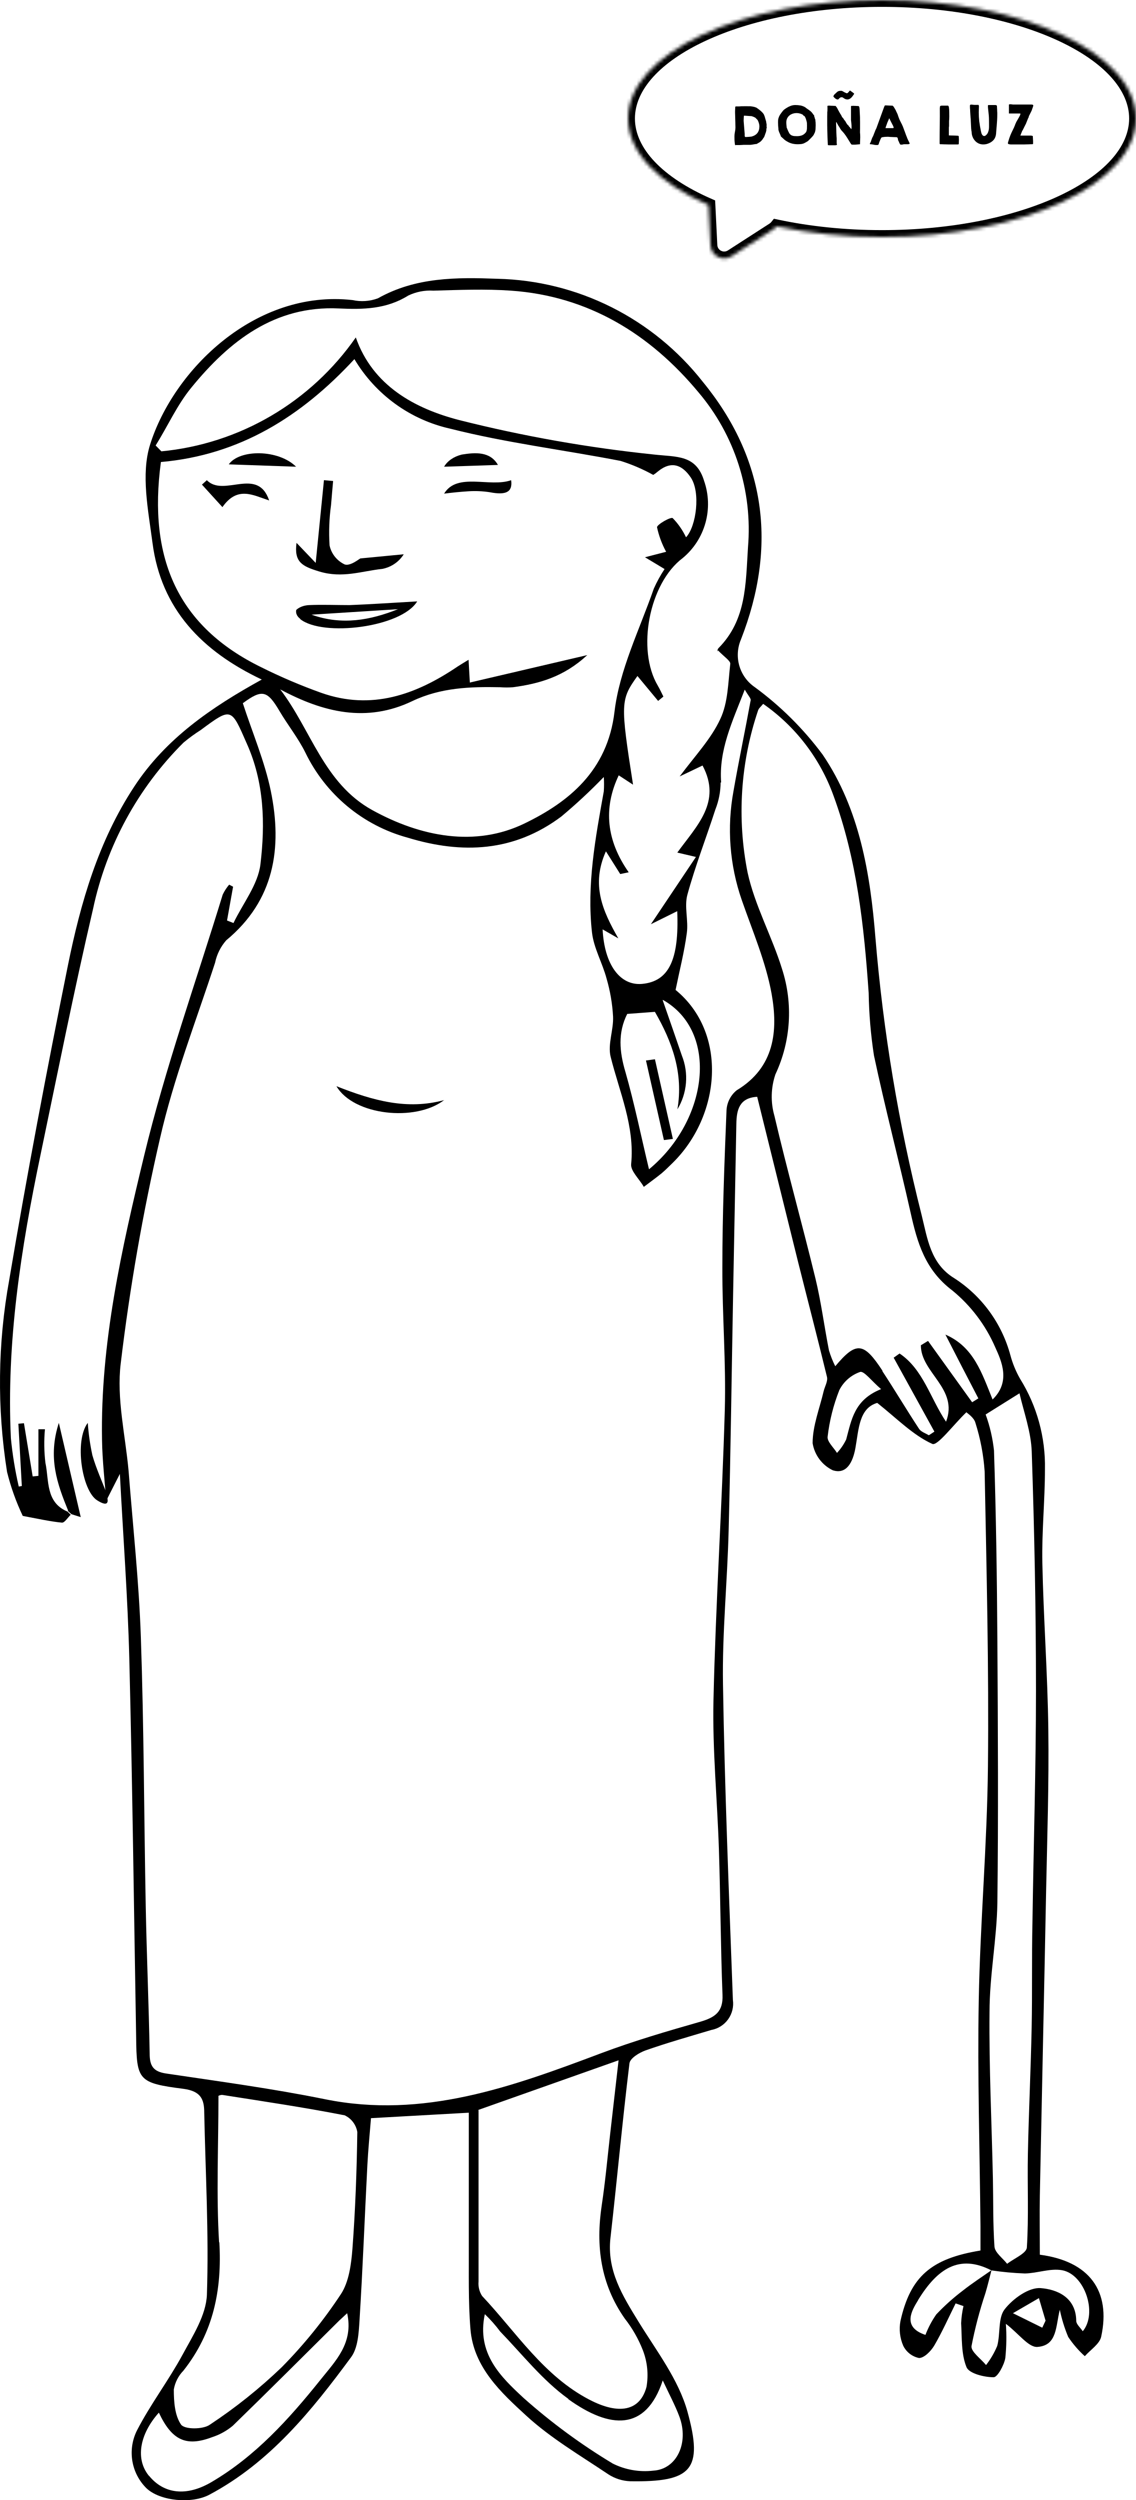<svg width="331" height="728" viewBox="0 0 331 728" fill="none" xmlns="http://www.w3.org/2000/svg">
<path d="M30.986 437.551C30.551 431.466 29.818 425.381 29.727 419.297C29.223 391.062 35.454 363.634 41.983 336.552C48.191 310.806 57.125 285.845 64.891 260.491C65.389 259.445 66.021 258.469 66.77 257.587L67.915 258.186C67.32 261.459 66.747 264.755 66.151 268.028L68.03 268.766C70.756 263.073 75.177 257.587 75.887 251.641C77.285 239.863 77.01 227.854 71.901 216.491C67.32 206.027 67.48 205.912 58.477 212.573C56.727 213.684 55.051 214.908 53.46 216.238C40.177 229.444 31.02 246.268 27.115 264.64C21.571 288.426 16.783 312.42 11.789 336.344C6.108 363.519 1.824 390.878 3.175 418.789C3.634 423.521 4.4 428.218 5.466 432.849L6.36 432.688C6.016 426.649 5.695 420.587 5.352 414.548L6.978 414.41L9.521 429.899L11.194 429.738V416.162H13.095C12.796 419.415 12.842 422.691 13.232 425.935C14.332 431.051 13.232 437.459 19.67 440.133L20.609 441.054C19.761 441.861 18.845 443.359 18.089 443.359C14.698 443.037 11.354 442.276 6.635 441.4C4.682 437.295 3.147 433.001 2.053 428.585C-0.885 410.037 -0.668 391.121 2.694 372.646C7.849 342.037 13.645 311.544 19.784 281.12C23.495 262.819 28.65 244.933 39.119 229.03C48.282 215.062 61.547 205.981 76.277 197.868C58.797 189.594 46.931 177.286 44.434 158.086C43.197 148.59 41.02 138.103 43.724 129.483C50.596 107.61 74.467 84.192 102.713 87.373C105.178 87.912 107.744 87.737 110.113 86.866C121.109 80.666 133.021 80.735 144.957 81.173C156.499 81.441 167.84 84.265 178.175 89.444C188.509 94.623 197.582 102.029 204.748 111.136C223.075 133.47 226.58 158.87 215.882 186.228C214.854 188.644 214.692 191.343 215.423 193.866C216.155 196.388 217.734 198.577 219.891 200.058C227.437 205.585 234.117 212.22 239.707 219.741C250.474 235.599 253.589 254.453 255.078 273.076C257.331 300.294 261.829 327.278 268.526 353.746C270.244 360.661 271.114 367.967 278.056 372.185C286.069 377.351 291.89 385.326 294.389 394.565C295.035 396.984 295.989 399.309 297.23 401.48C302.143 409.364 304.659 418.521 304.469 427.825C304.469 436.883 303.53 445.964 303.713 455.022C304.034 471.156 305.248 487.29 305.454 503.562C305.66 519.166 305.134 534.816 304.813 550.42C304.24 580.038 303.576 609.655 302.98 639.273C302.866 645.081 302.98 650.797 302.98 656.513C317.413 658.403 323.758 667.07 320.849 680.415C320.368 682.535 317.733 684.195 316.084 686.062C314.248 684.403 312.625 682.522 311.25 680.461C310.177 677.905 309.356 675.25 308.799 672.532C307.562 677.465 308.066 682.973 302.247 683.365C299.681 683.526 296.841 679.493 293.084 676.635C293.316 679.952 293.262 683.284 292.923 686.592C292.557 688.712 290.632 692.193 289.533 692.193C286.761 692.193 282.362 691.109 281.606 689.242C280.049 685.416 280.301 680.784 280.049 676.45C280.121 674.773 280.352 673.106 280.736 671.472L278.445 670.688C276.406 674.791 274.528 679.009 272.214 682.973C271.252 684.587 269.259 686.615 267.77 686.592C266.788 686.389 265.866 685.964 265.072 685.349C264.278 684.734 263.634 683.945 263.188 683.042C262.2 680.783 261.913 678.277 262.363 675.851C265.25 662.898 271.275 657.643 285.684 655.292V648.193C285.478 626.273 284.791 604.4 285.18 582.458C285.593 559.732 287.631 537.052 287.861 514.326C288.158 485.7 287.448 457.05 286.898 428.424C286.57 423.631 285.67 418.895 284.218 414.318C283.806 412.728 281.927 411.575 281.584 411.206C277.689 414.963 273.107 421.14 271.641 420.426C266.006 417.867 261.378 413.073 255.605 408.487C250.245 410.031 250.222 416.277 249.237 421.671C248.504 425.727 246.671 429.415 242.639 428.101C241.103 427.359 239.768 426.255 238.747 424.883C237.726 423.51 237.049 421.91 236.774 420.218C236.774 415.171 238.813 410.1 240.004 405.029C240.348 403.67 241.242 402.171 240.967 400.95C238.263 389.794 235.354 378.662 232.559 367.529C228.573 351.51 224.633 335.515 220.624 319.358C215.469 319.657 214.622 323.091 214.553 327.194C214.255 343.674 213.912 360.131 213.614 376.61C213.178 399.659 212.904 422.569 212.308 445.549C211.941 460.484 210.407 475.512 210.659 490.333C211.14 521.01 212.423 551.665 213.545 582.32C213.826 584.316 213.326 586.344 212.151 587.977C210.976 589.611 209.218 590.722 207.245 591.078C200.854 592.991 194.393 594.812 188.094 597.025C186.238 597.693 183.512 599.33 183.397 600.874C181.336 617.745 179.801 634.663 177.876 651.581C176.777 661.146 181.404 668.453 186.055 676.036C191.278 684.517 197.715 692.861 200.304 702.196C205 719.183 201.518 722.755 183.626 722.479C181.326 722.391 179.092 721.673 177.166 720.404C169.034 714.942 160.443 709.917 153.273 703.325C146.102 696.733 137.947 689.312 137.076 678.156C136.412 670.02 136.641 661.815 136.595 653.655C136.595 640.863 136.595 628.094 136.595 615.164L108.097 616.754C107.707 621.572 107.272 625.974 107.043 630.399C106.264 645.496 105.691 660.593 104.752 675.667C104.523 679.332 104.294 683.688 102.278 686.384C90.824 701.919 78.636 717.016 61.043 726.374C55.842 729.163 46.656 728.241 42.716 724.553C40.514 722.398 39.057 719.591 38.558 716.542C38.059 713.493 38.545 710.363 39.944 707.612C43.861 700.029 49.107 693.161 53.185 685.647C56.186 680.092 60.057 674.122 60.287 668.153C60.882 650.521 59.874 632.796 59.508 615.141C59.508 611.2 58.477 608.918 53.551 608.226C40.219 606.521 39.806 605.76 39.669 593.129C39.027 556.39 38.592 519.673 37.676 482.957C37.218 464.91 35.843 446.886 34.927 429.161C33.461 432.042 32.109 434.67 30.78 437.321L30.986 437.551ZM267.518 669.743C265.822 672.532 262.615 677.534 269.648 679.862C270.455 677.749 271.517 675.744 272.81 673.892C275.19 671.378 277.772 669.065 280.53 666.977C283.21 664.857 286.097 662.99 288.891 661.031C288.296 663.336 287.746 665.641 287.105 667.761C285.43 672.784 284.083 677.912 283.073 683.111C282.844 684.725 285.799 686.799 287.311 688.643C288.638 686.939 289.732 685.063 290.564 683.065C291.526 679.516 290.747 674.929 292.74 672.394C295.145 669.305 299.796 665.963 303.232 666.24C307.814 666.586 313.518 668.798 313.587 675.782C313.587 676.75 314.778 677.741 315.488 678.801C319.864 673.569 316.084 662.229 309.463 661.031C306.027 660.409 302.27 661.907 298.628 661.976C295.361 661.858 292.102 661.558 288.868 661.077C279.522 656.283 273.13 660.547 267.518 669.697V669.743ZM209.971 227.762C209.963 230.486 209.442 233.185 208.436 235.714C205.756 244.011 202.572 252.148 200.281 260.537C199.342 263.995 200.625 268.005 200.121 271.67C199.388 277.202 197.99 282.618 196.845 288.242C212.216 300.826 209.994 324.935 195.905 338.695C194.875 339.686 193.867 340.724 192.767 341.646C191.095 343.005 189.308 344.273 187.59 345.587C186.284 343.282 183.695 340.977 183.901 338.949C184.978 327.839 180.488 318.021 177.922 307.695C177.029 304.099 178.793 299.904 178.632 296.032C178.429 292.292 177.799 288.587 176.754 284.992C175.54 280.382 173.02 276.118 172.493 271.532C170.935 257.702 173.478 244.035 175.929 230.436C176.028 229.039 176.028 227.637 175.929 226.241C172.004 230.301 167.867 234.148 163.536 237.765C149.79 248.045 134.694 248.759 118.749 243.896C112.314 242.146 106.327 239.029 101.19 234.755C96.053 230.481 91.885 225.149 88.968 219.119C86.883 214.901 83.859 211.144 81.454 207.064C77.88 200.98 76.346 200.634 70.756 204.76C73.551 213.38 77.124 221.677 78.911 230.344C82.302 246.916 79.965 262.174 65.922 273.79C64.292 275.643 63.171 277.891 62.669 280.313C57.125 297.3 50.573 314.056 46.633 331.412C41.636 353.045 37.813 374.935 35.179 396.985C33.919 407.196 36.53 417.867 37.47 428.332C38.73 444.466 40.494 460.6 41.043 476.734C41.937 502.848 41.96 529.008 42.464 555.099C42.739 569.389 43.357 583.657 43.609 597.947C43.609 601.473 44.594 603.202 48.42 603.755C63.883 606.06 79.392 608.134 94.718 611.246C123.354 617.031 149.218 607.604 175.196 597.831C184.703 594.259 194.508 591.401 204.267 588.612C208.368 587.39 210.727 585.731 210.521 580.891C209.971 566.739 209.925 552.564 209.467 538.389C209.009 524.214 207.566 509.486 207.887 495.057C208.528 466.892 210.384 438.75 211.185 410.584C211.575 396.755 210.429 382.926 210.475 369.097C210.475 353.815 211.071 338.511 211.689 323.23C211.758 322.116 212.056 321.028 212.564 320.036C213.073 319.044 213.782 318.169 214.645 317.468C225.755 310.783 226.74 300.066 224.816 289.325C223.144 280.106 219.272 271.094 216.134 262.082C212.588 251.88 211.759 240.922 213.728 230.298C215.263 221.493 217.119 212.711 218.722 203.907C218.837 203.331 218.012 202.57 217.004 200.795C213.316 210.291 209.399 218.427 210.132 227.924L209.971 227.762ZM136.893 198.744L171.118 190.746C164.246 197.107 157.121 199.067 149.493 200.104C148.242 200.196 146.986 200.196 145.736 200.104C136.962 199.919 128.371 200.219 120.147 204.137C106.86 210.499 94.214 207.479 81.637 200.726C90.663 212.481 94.306 228.062 108.463 235.875C122.621 243.689 138.542 246.731 152.883 239.747C165.529 233.617 177.006 224.558 179.045 207.272C180.488 195.033 186.353 183.324 190.499 171.408C191.383 169.417 192.433 167.505 193.637 165.692L187.933 162.258L194.096 160.668C192.87 158.428 191.975 156.021 191.438 153.522C191.438 152.716 195.47 150.411 196.02 150.872C197.607 152.504 198.915 154.389 199.892 156.45C202.893 153.269 204.175 143.312 201.266 139.025C198.792 135.36 195.631 134.092 191.759 137.227C191.312 137.615 190.837 137.97 190.339 138.287C187.314 136.609 184.129 135.242 180.832 134.208C164.314 131.004 147.5 128.953 131.212 124.827C125.428 123.541 119.966 121.081 115.161 117.597C110.355 114.113 106.306 109.68 103.263 104.567C87.754 121.347 69.748 132.525 46.885 134.53C43.059 162.788 51.994 182.472 76.048 194.249C81.73 197.083 87.575 199.577 93.55 201.717C108.234 206.926 121.201 202.293 133.388 194.042C134.075 193.581 134.785 193.189 136.526 192.106C136.664 194.411 136.733 195.655 136.893 198.583V198.744ZM103.675 98.252C108.601 112.334 120.903 118.996 133.892 122.338C152.5 127.023 171.417 130.365 190.499 132.341C197.234 133.101 202.824 132.341 205.161 140.039C206.529 143.973 206.665 148.234 205.551 152.249C204.436 156.263 202.125 159.837 198.929 162.488C189.147 169.818 185.413 189.156 191.69 199.689C192.286 200.703 192.767 201.786 193.294 202.824L191.759 204.091L185.734 196.831C180.786 203.745 180.74 204.714 184.451 228.477L180.282 225.757C175.7 235.391 176.731 244.795 183.191 253.992L180.717 254.499L176.548 247.884C172.172 257.633 175.563 265.193 180.167 273.237L175.586 270.61C176.089 280.82 180.625 287.043 187.04 286.49C194.829 285.799 197.921 279.576 197.326 265.308L189.651 269.111L202.778 249.52L197.349 248.252C203.03 240.416 210.361 233.524 204.702 222.899L198.036 226.08C202.618 219.949 207.199 215.132 209.857 209.392C212.148 204.598 212.148 198.721 212.789 193.258C212.789 192.359 210.979 191.23 209.17 189.34C208.986 190.193 208.895 189.179 209.376 188.695C217.531 180.443 217.256 170.002 217.943 159.377C218.629 151.264 217.706 143.095 215.228 135.344C212.751 127.593 208.768 120.415 203.511 114.224C189.399 97.261 171.439 86.197 148.874 84.63C141.383 84.1 133.8 84.423 126.286 84.63C123.762 84.471 121.238 84.963 118.955 86.059C112.587 90.023 105.921 90.139 98.727 89.816C80.057 88.917 66.816 99.312 55.751 112.865C51.604 117.912 48.878 124.066 45.35 129.713L47.023 131.419C58.288 130.342 69.187 126.819 78.968 121.093C88.749 115.366 97.178 107.574 103.675 98.252ZM257.117 399.267C260.76 404.799 264.15 410.515 267.793 416.047C268.365 416.923 269.671 417.314 270.633 417.914L272.26 416.853L260.393 395.326L262.111 394.104C268.984 398.714 271.046 407.127 275.65 413.972C279.361 404.315 268.274 399.705 268.319 391.707L270.404 390.44L283.256 408.302L285.066 407.173C281.858 401.027 278.659 394.834 275.467 388.596C283.714 392.168 286.051 399.728 289.212 407.496C294.573 402.31 291.801 396.294 289.991 392.307C287.191 385.854 282.894 380.171 277.46 375.735C269.557 369.765 267.289 361.905 265.341 353.17C261.905 337.843 257.896 322.654 254.643 307.303C253.716 301.284 253.203 295.208 253.108 289.118C251.757 269.596 249.672 250.235 242.868 231.703C238.961 220.858 231.795 211.505 222.365 204.944C221.769 205.705 221.082 206.212 220.876 206.88C215.749 222.063 214.698 238.338 217.829 254.061C219.937 263.718 224.954 272.684 227.886 282.203C231.133 292.283 230.436 303.23 225.939 312.812C224.611 316.712 224.507 320.928 225.641 324.889C229.352 340.747 233.75 356.443 237.599 372.254C239.271 379.169 240.165 386.245 241.539 393.205C242.015 394.793 242.628 396.336 243.372 397.815C249.489 390.509 251.665 390.785 257.117 399.106V399.267ZM63.906 652.802C64.731 666.77 62.165 679.239 53.437 690.28C51.972 691.779 50.997 693.693 50.642 695.765C50.642 699.269 50.917 703.371 52.773 705.999C53.781 707.405 59.141 707.451 61.157 705.999C68.615 701.074 75.616 695.481 82.073 689.288C88.532 682.75 94.333 675.586 99.392 667.899C101.682 664.35 102.347 659.256 102.69 654.785C103.538 643.468 103.95 632.128 104.111 620.788C103.934 619.737 103.506 618.745 102.864 617.898C102.221 617.051 101.383 616.373 100.422 615.925C88.647 613.62 76.758 611.868 64.891 610.001C64.158 609.886 63.333 610.416 63.654 610.324C63.654 624.914 62.99 638.996 63.837 652.987L63.906 652.802ZM139.436 614.473C139.436 631.045 139.436 647.686 139.436 664.327C139.303 665.802 139.666 667.279 140.467 668.522C150.432 679.101 158.404 691.824 171.806 698.762C180.373 703.21 186.49 702.011 188.368 695.028C188.996 691.433 188.631 687.734 187.315 684.333C186.015 681.018 184.24 677.911 182.046 675.114C174.99 665.064 173.547 653.978 175.334 642.085C176.364 635.286 176.983 628.394 177.762 621.548C178.541 614.703 179.32 607.858 180.236 599.906L139.367 614.357L139.436 614.473ZM287.196 411.875C288.426 415.258 289.241 418.78 289.624 422.362C290.22 440.801 290.495 459.401 290.61 477.909C290.77 503.263 290.907 528.616 290.61 553.97C290.449 564.618 288.319 575.244 288.319 585.869C288.158 602.003 288.96 618.137 289.304 634.271C289.441 640.909 289.304 647.547 289.762 654.162C289.899 655.914 292.167 657.504 293.45 659.164C295.466 657.597 299.086 656.122 299.2 654.416C299.773 645.381 299.315 636.277 299.498 627.172C299.75 614.864 300.346 602.556 300.598 590.295C300.804 580.153 300.598 570.012 300.827 559.87C301.147 537.352 301.858 514.81 301.858 492.292C301.858 469.105 301.399 445.895 300.621 422.731C300.437 416.969 298.33 411.206 297.047 405.698L287.242 411.829L287.196 411.875ZM165.597 698.485C158.129 693.138 152.219 685.578 145.736 678.871C144.389 677.066 142.895 675.377 141.268 673.823C138.794 685.347 146.011 692.147 152.539 698.208C160.608 705.381 169.32 711.785 178.564 717.339C182.211 719.149 186.299 719.861 190.339 719.39C197.211 718.998 200.808 711.277 197.944 703.625C196.707 700.329 195.012 697.194 193.111 693.115C188.162 708.05 177.693 707.243 165.62 698.6L165.597 698.485ZM43.449 720.911C47.733 726.143 54.285 727.019 61.592 722.732C74.375 715.241 84.157 704.431 93.344 692.976C97.788 687.398 103.057 682.282 101.156 673.546C100.262 674.399 99.552 675.021 98.865 675.667C88.533 685.9 78.247 696.203 67.823 706.321C66.044 707.804 63.999 708.931 61.799 709.641C54.216 712.522 50.069 710.539 46.289 702.495C40.608 708.857 39.417 716.094 43.426 720.934L43.449 720.911ZM193.088 291.215C195.218 297.346 196.982 302.371 198.677 307.349C199.687 309.884 200.095 312.62 199.868 315.341C199.642 318.062 198.787 320.692 197.372 323.022C199.181 312.535 195.883 303.385 190.82 294.626L182.756 295.226C180.007 300.688 180.465 306.197 182.229 312.12C184.863 321.34 186.811 330.928 189.102 340.47C206.443 326.134 209.559 300.412 193.156 291.146L193.088 291.215ZM250.611 399.475C247.992 400.38 245.824 402.272 244.563 404.753C242.838 409.1 241.69 413.656 241.15 418.305C240.944 419.734 242.891 421.463 243.876 423.053C244.962 421.892 245.866 420.571 246.556 419.135C248.091 413.511 248.847 407.611 256.728 404.476C254.002 402.171 251.757 399.106 250.611 399.475ZM302.728 669.144L295.145 673.546L303.69 677.764L304.652 675.713L302.751 669.282" fill="black"/>
<path d="M31.222 435.225C29.765 431.401 28.052 427.665 26.928 423.776C26.247 420.645 25.795 417.481 25.573 414.303C21.636 419.474 23.834 434.074 28.334 436.876C31.58 438.919 31.835 437.398 30.89 434.986L31.12 435.225" fill="black"/>
<path d="M19.697 439.879L20.811 440.891L23.526 441.751C21.544 433.175 19.534 424.549 17.144 414.303C13.885 424.422 16.655 432.012 19.86 439.879" fill="black"/>
<path d="M98.031 316.273C103.017 324.78 121.037 326.729 129.4 320.324C118.657 323.237 108.752 320.517 98.031 316.273Z" fill="black"/>
<path d="M87.476 180.185C87.008 179.835 86.662 179.422 86.463 178.973C86.263 178.525 86.216 178.053 86.323 177.591C86.741 177.192 87.287 176.86 87.923 176.617C88.559 176.375 89.269 176.23 90 176.191C93.918 176.016 97.907 176.191 101.849 176.191C108.05 175.952 114.251 175.523 121.558 175.109C116.943 182.715 94.014 185.5 87.476 180.265V180.185ZM115.958 177.385L90.769 178.976C99.686 182.158 107.93 180.567 115.958 177.385Z" fill="black"/>
<path d="M94.391 139.818C93.621 147.466 92.851 155.137 91.985 163.901L86.402 158.066C85.656 163.692 88.014 164.877 93.044 166.411C99.806 168.457 105.412 166.272 111.428 165.644C112.711 165.388 113.925 164.878 114.994 164.146C116.062 163.413 116.962 162.475 117.637 161.39L105.003 162.599C104.618 162.762 102.043 164.924 100.407 164.343C99.288 163.805 98.312 163.026 97.552 162.067C96.793 161.108 96.272 159.994 96.028 158.81C95.777 154.877 95.922 150.93 96.461 147.024C96.629 144.7 96.87 142.375 97.062 140.051L94.391 139.818Z" fill="black"/>
<path d="M145.085 135.377C142.816 131.394 138.475 131.726 134.544 132.361C133.395 132.647 132.342 133.11 131.455 133.72C130.568 134.329 129.868 135.072 129.4 135.897L145.046 135.377" fill="black"/>
<path d="M148.938 139.818C142.734 142.022 133.203 137.438 129.4 143.739C131.724 143.434 134.08 143.204 136.455 143.05C138.544 142.914 140.662 143.006 142.684 143.32C147.412 144.24 149.413 143.32 148.938 139.818Z" fill="black"/>
<path d="M86.267 135.897C81.143 130.806 69.803 130.774 66.661 135.21L86.267 135.897Z" fill="black"/>
<path d="M58.864 141.133L64.809 147.661C69.188 141.41 73.75 144.201 78.424 145.723C75.066 135.736 65.195 144.916 60.27 139.818L58.818 141.133" fill="black"/>
<path d="M196.061 331.625C194.318 323.901 192.575 316.169 190.832 308.43L188.218 308.785L193.446 331.958L196.061 331.625Z" fill="black"/>
<mask id="path-12-inside-1_1586_7101" fill="white">
<path fill-rule="evenodd" clip-rule="evenodd" d="M257 69.006C297.869 69.006 331 53.559 331 34.503C331 15.447 297.869 0 257 0C216.131 0 183 15.447 183 34.503C183 44.442 192.012 53.399 206.435 59.695L207.008 71.434C207.159 74.51 210.582 76.269 213.17 74.601L225.318 66.773C225.702 66.526 226.024 66.231 226.287 65.903C235.642 67.896 246.043 69.006 257 69.006Z"/>
</mask>
<path d="M206.435 59.695L208.432 59.597L208.372 58.358L207.235 57.862L206.435 59.695ZM207.008 71.434L205.011 71.532V71.532L207.008 71.434ZM213.17 74.601L214.254 76.282L213.17 74.601ZM225.318 66.773L226.401 68.454L225.318 66.773ZM226.287 65.903L226.703 63.947L225.496 63.69L224.725 64.653L226.287 65.903ZM329 34.503C329 42.791 321.715 50.917 308.481 57.088C295.409 63.183 277.21 67.006 257 67.006V71.006C277.659 71.006 296.46 67.106 310.171 60.713C323.719 54.396 333 45.27 333 34.503H329ZM257 2C277.21 2 295.409 5.824 308.481 11.918C321.715 18.089 329 26.215 329 34.503H333C333 23.736 323.719 14.61 310.171 8.293C296.46 1.9 277.659 -2 257 -2V2ZM185 34.503C185 26.215 192.285 18.089 205.519 11.918C218.591 5.824 236.79 2 257 2V-2C236.341 -2 217.54 1.9 203.829 8.293C190.281 14.61 181 23.736 181 34.503H185ZM207.235 57.862C192.945 51.624 185 43.154 185 34.503H181C181 45.729 191.08 55.174 205.635 61.528L207.235 57.862ZM209.006 71.336L208.432 59.597L204.437 59.792L205.011 71.532L209.006 71.336ZM212.087 72.92C210.793 73.754 209.081 72.874 209.006 71.336L205.011 71.532C205.236 76.145 210.371 78.784 214.254 76.282L212.087 72.92ZM224.235 65.092L212.087 72.92L214.254 76.282L226.401 68.454L224.235 65.092ZM224.725 64.653C224.598 64.812 224.437 64.962 224.235 65.092L226.401 68.454C226.966 68.09 227.451 67.65 227.848 67.153L224.725 64.653ZM257 67.006C246.175 67.006 235.914 65.909 226.703 63.947L225.87 67.859C235.37 69.883 245.91 71.006 257 71.006V67.006Z" fill="black" mask="url(#path-12-inside-1_1586_7101)"/>
<path d="M213.999 39.69C213.999 39.261 214.045 38.837 214.136 38.418C214.236 37.999 214.286 37.575 214.286 37.147V37.01C214.286 36.891 214.281 36.714 214.272 36.477C214.272 36.23 214.268 35.957 214.259 35.656C214.25 35.346 214.24 35.023 214.231 34.685C214.222 34.339 214.213 34.016 214.204 33.715C214.195 33.405 214.186 33.127 214.177 32.881C214.177 32.635 214.177 32.453 214.177 32.334L214.231 31.227C214.231 31.199 214.24 31.158 214.259 31.104C214.277 31.049 214.309 31.012 214.354 30.994H215.284C215.302 30.994 215.343 30.994 215.407 30.994C215.48 30.985 215.553 30.976 215.626 30.967C215.708 30.958 215.781 30.953 215.845 30.953C215.918 30.944 215.963 30.939 215.981 30.939C215.99 30.939 216.05 30.939 216.159 30.939C216.268 30.939 216.396 30.939 216.542 30.939C216.688 30.93 216.834 30.926 216.979 30.926C217.125 30.926 217.244 30.926 217.335 30.926C217.39 30.926 217.481 30.926 217.608 30.926C217.736 30.926 217.868 30.93 218.005 30.939C218.151 30.939 218.287 30.939 218.415 30.939C218.543 30.939 218.629 30.939 218.675 30.939C218.939 30.967 219.203 31.008 219.468 31.062C219.741 31.108 220.001 31.186 220.247 31.295C220.302 31.295 220.343 31.309 220.37 31.336C220.716 31.555 221.035 31.783 221.327 32.02C221.619 32.247 221.906 32.512 222.188 32.812C222.398 33.031 222.558 33.277 222.667 33.551C222.776 33.824 222.867 34.102 222.94 34.385C222.959 34.44 222.981 34.522 223.009 34.631C223.045 34.731 223.077 34.84 223.104 34.959C223.141 35.068 223.173 35.169 223.2 35.26C223.227 35.351 223.241 35.41 223.241 35.438C223.268 35.556 223.282 35.67 223.282 35.779C223.282 35.88 223.309 35.98 223.364 36.08V36.955C223.364 36.973 223.373 37.005 223.392 37.051C223.41 37.087 223.419 37.115 223.419 37.133V37.174V37.188C223.419 37.197 223.41 37.219 223.392 37.256L223.364 37.31C223.355 37.338 223.341 37.383 223.323 37.447C223.305 37.502 223.296 37.538 223.296 37.557C223.296 37.566 223.296 37.593 223.296 37.639C223.296 37.684 223.296 37.734 223.296 37.789C223.296 37.835 223.296 37.88 223.296 37.926C223.296 37.971 223.296 37.999 223.296 38.008C223.296 38.017 223.287 38.04 223.268 38.076C223.25 38.103 223.241 38.122 223.241 38.131C223.241 38.149 223.232 38.199 223.214 38.281C223.196 38.363 223.186 38.413 223.186 38.432C223.168 38.486 223.132 38.582 223.077 38.719C223.031 38.855 222.981 39.001 222.927 39.156C222.872 39.311 222.817 39.457 222.763 39.594C222.717 39.73 222.685 39.826 222.667 39.881C222.539 40.036 222.421 40.204 222.311 40.387C222.211 40.56 222.088 40.724 221.942 40.879C221.751 41.107 221.537 41.294 221.3 41.44C221.063 41.576 220.812 41.722 220.548 41.877C220.53 41.886 220.507 41.9 220.479 41.918C220.452 41.927 220.434 41.932 220.425 41.932C220.416 41.941 220.388 41.945 220.343 41.945C220.297 41.936 220.265 41.932 220.247 41.932C219.955 41.977 219.677 42.023 219.413 42.068C219.158 42.123 218.871 42.16 218.552 42.178C218.506 42.178 218.397 42.178 218.224 42.178C218.059 42.178 217.877 42.178 217.677 42.178C217.476 42.178 217.289 42.178 217.116 42.178C216.952 42.178 216.847 42.178 216.802 42.178C216.774 42.178 216.701 42.178 216.583 42.178C216.464 42.187 216.341 42.196 216.214 42.205C216.086 42.214 215.963 42.219 215.845 42.219C215.726 42.228 215.653 42.232 215.626 42.232H214.409C214.391 42.242 214.359 42.255 214.313 42.273C214.277 42.292 214.25 42.292 214.231 42.273C214.222 42.273 214.209 42.26 214.19 42.232C214.181 42.214 214.177 42.196 214.177 42.178C214.168 42.16 214.154 42.105 214.136 42.014C214.127 41.922 214.117 41.859 214.108 41.822C214.063 41.476 214.031 41.12 214.013 40.756C214.004 40.391 213.999 40.036 213.999 39.69ZM216.979 39.484C216.989 39.548 216.998 39.626 217.007 39.717C217.025 39.799 217.075 39.853 217.157 39.881C217.175 39.881 217.216 39.885 217.28 39.895C217.344 39.895 217.385 39.895 217.403 39.895C217.421 39.895 217.458 39.895 217.513 39.895C217.576 39.885 217.613 39.881 217.622 39.881C217.677 39.881 217.768 39.876 217.895 39.867C218.023 39.858 218.155 39.849 218.292 39.84C218.438 39.822 218.574 39.808 218.702 39.799C218.83 39.79 218.921 39.781 218.976 39.772C220.507 39.361 221.272 38.359 221.272 36.764C221.272 36.472 221.218 36.158 221.108 35.82C221.008 35.474 220.88 35.173 220.726 34.918C220.698 34.891 220.653 34.845 220.589 34.781C220.534 34.717 220.47 34.654 220.397 34.59C220.334 34.517 220.27 34.453 220.206 34.398C220.142 34.335 220.097 34.289 220.069 34.262C220.06 34.262 219.996 34.23 219.878 34.166C219.768 34.102 219.682 34.061 219.618 34.043C219.527 33.997 219.418 33.956 219.29 33.92C219.171 33.874 219.067 33.838 218.976 33.81C218.903 33.81 218.775 33.806 218.593 33.797C218.42 33.779 218.233 33.765 218.032 33.756C217.832 33.738 217.64 33.724 217.458 33.715C217.285 33.697 217.166 33.688 217.102 33.688H216.925H216.747C216.747 33.733 216.742 33.82 216.733 33.947C216.724 34.075 216.715 34.212 216.706 34.357C216.706 34.503 216.701 34.64 216.692 34.768C216.683 34.895 216.679 34.986 216.679 35.041V35.123V35.205L216.979 38.951V39.484ZM226.699 35.629C226.699 35.419 226.704 35.219 226.713 35.027C226.722 34.836 226.758 34.64 226.822 34.44C226.941 34.029 227.123 33.642 227.369 33.277C227.624 32.904 227.893 32.548 228.176 32.211C228.303 32.065 228.435 31.942 228.572 31.842C228.709 31.741 228.868 31.632 229.051 31.514C229.443 31.249 229.862 31.031 230.308 30.857C230.764 30.675 231.238 30.584 231.73 30.584C232.241 30.584 232.733 30.625 233.207 30.707C233.681 30.789 234.146 30.962 234.601 31.227C234.62 31.236 234.665 31.272 234.738 31.336C234.82 31.4 234.87 31.441 234.888 31.459C235.18 31.669 235.467 31.869 235.75 32.06C236.041 32.252 236.306 32.48 236.543 32.744C236.543 32.753 236.561 32.781 236.597 32.826C236.634 32.863 236.67 32.908 236.707 32.963C236.752 33.018 236.798 33.077 236.844 33.141C236.889 33.195 236.921 33.236 236.939 33.264C236.948 33.282 236.967 33.314 236.994 33.359C237.03 33.405 237.053 33.432 237.062 33.441C237.071 33.45 237.099 33.482 237.144 33.537C237.199 33.583 237.231 33.615 237.24 33.633C237.249 33.642 237.249 33.683 237.24 33.756C237.24 33.82 237.24 33.856 237.24 33.865C237.24 33.883 237.258 33.943 237.295 34.043C237.331 34.134 237.354 34.189 237.363 34.207C237.363 34.216 237.368 34.243 237.377 34.289C237.386 34.325 237.395 34.367 237.404 34.412C237.422 34.458 237.436 34.503 237.445 34.549C237.463 34.585 237.472 34.608 237.472 34.617C237.482 34.635 237.5 34.676 237.527 34.74C237.564 34.804 237.582 34.845 237.582 34.863V35.137C237.582 35.155 237.582 35.187 237.582 35.232C237.591 35.269 237.6 35.31 237.609 35.355C237.618 35.401 237.623 35.447 237.623 35.492C237.632 35.529 237.637 35.551 237.637 35.56C237.637 35.57 237.637 35.611 237.637 35.684C237.646 35.747 237.65 35.825 237.65 35.916C237.65 35.998 237.65 36.085 237.65 36.176C237.659 36.258 237.664 36.326 237.664 36.381C237.664 36.745 237.65 37.142 237.623 37.57C237.596 37.999 237.509 38.377 237.363 38.705C237.345 38.732 237.322 38.773 237.295 38.828C237.267 38.883 237.24 38.942 237.213 39.006C237.185 39.07 237.153 39.129 237.117 39.184C237.09 39.238 237.071 39.279 237.062 39.307C237.053 39.325 237.03 39.357 236.994 39.402C236.967 39.439 236.948 39.466 236.939 39.484C236.73 39.74 236.502 39.99 236.256 40.236C236.019 40.482 235.782 40.719 235.545 40.947C235.39 41.093 235.207 41.221 234.998 41.33C234.788 41.44 234.597 41.544 234.424 41.645C234.141 41.8 233.808 41.9 233.426 41.945C233.052 41.982 232.715 42 232.414 42C231.831 42 231.275 41.932 230.746 41.795C230.217 41.658 229.711 41.435 229.228 41.125C229.192 41.107 229.142 41.079 229.078 41.043C229.023 41.007 228.969 40.97 228.914 40.934C228.859 40.888 228.809 40.852 228.763 40.824C228.727 40.797 228.704 40.779 228.695 40.77C228.686 40.77 228.636 40.733 228.545 40.66C228.463 40.578 228.362 40.482 228.244 40.373C228.125 40.264 228.002 40.154 227.875 40.045C227.756 39.935 227.656 39.844 227.574 39.772C227.583 39.772 227.574 39.758 227.547 39.73L227.519 39.703C227.51 39.685 227.492 39.63 227.465 39.539C227.437 39.439 227.419 39.38 227.41 39.361C227.301 39.097 227.191 38.846 227.082 38.609C226.972 38.372 226.886 38.113 226.822 37.83C226.813 37.821 226.808 37.785 226.808 37.721C226.818 37.657 226.822 37.62 226.822 37.611C226.786 37.274 226.754 36.946 226.726 36.627C226.708 36.299 226.699 35.966 226.699 35.629ZM229.228 37.201C229.237 37.219 229.256 37.251 229.283 37.297C229.31 37.333 229.324 37.361 229.324 37.379C229.342 37.388 229.356 37.42 229.365 37.475C229.374 37.52 229.383 37.547 229.392 37.557C229.401 37.575 229.42 37.62 229.447 37.693C229.484 37.766 229.52 37.848 229.556 37.94C229.593 38.022 229.629 38.103 229.666 38.185C229.702 38.268 229.73 38.327 229.748 38.363C229.875 38.664 230.021 38.901 230.185 39.074C230.349 39.247 230.532 39.375 230.732 39.457C230.942 39.539 231.17 39.594 231.416 39.621C231.671 39.639 231.949 39.648 232.25 39.648C232.778 39.648 233.257 39.566 233.685 39.402C234.123 39.229 234.51 38.924 234.847 38.486C234.857 38.468 234.875 38.436 234.902 38.391C234.929 38.345 234.943 38.318 234.943 38.309C235.053 38.026 235.112 37.743 235.121 37.461C235.13 37.169 235.135 36.873 235.135 36.572C235.135 36.545 235.135 36.495 235.135 36.422C235.135 36.349 235.13 36.272 235.121 36.19C235.121 36.107 235.121 36.03 235.121 35.957C235.121 35.875 235.121 35.82 235.121 35.793C235.103 35.684 235.071 35.529 235.025 35.328C234.98 35.128 234.92 34.922 234.847 34.713C234.775 34.494 234.693 34.294 234.601 34.111C234.51 33.929 234.415 33.806 234.314 33.742C234.305 33.742 234.273 33.738 234.219 33.728C234.164 33.71 234.137 33.697 234.137 33.688C234.127 33.678 234.109 33.651 234.082 33.605C234.054 33.551 234.032 33.519 234.013 33.51C234.004 33.492 233.986 33.469 233.959 33.441C233.931 33.405 233.909 33.387 233.89 33.387C233.635 33.232 233.353 33.118 233.043 33.045C232.742 32.963 232.441 32.922 232.14 32.922C231.73 32.922 231.343 32.981 230.978 33.1C230.614 33.218 230.29 33.396 230.008 33.633C229.734 33.861 229.515 34.143 229.351 34.48C229.187 34.818 229.105 35.205 229.105 35.643C229.105 35.898 229.119 36.158 229.146 36.422C229.174 36.677 229.201 36.937 229.228 37.201ZM241.217 42.246C241.208 42.128 241.199 41.945 241.19 41.699C241.181 41.444 241.167 41.161 241.149 40.852C241.14 40.542 241.126 40.218 241.108 39.881C241.099 39.535 241.09 39.206 241.081 38.897C241.072 38.587 241.063 38.309 241.053 38.062C241.044 37.807 241.04 37.62 241.04 37.502C241.04 37.475 241.04 37.361 241.04 37.16C241.04 36.96 241.035 36.732 241.026 36.477C241.026 36.221 241.026 35.966 241.026 35.711C241.026 35.456 241.026 35.255 241.026 35.109C241.026 35.018 241.026 34.859 241.026 34.631C241.026 34.403 241.026 34.161 241.026 33.906C241.035 33.651 241.04 33.41 241.04 33.182C241.04 32.954 241.04 32.794 241.04 32.703C241.049 32.667 241.058 32.589 241.067 32.471C241.085 32.352 241.094 32.275 241.094 32.238C241.094 32.184 241.094 32.092 241.094 31.965C241.104 31.828 241.108 31.687 241.108 31.541C241.108 31.386 241.104 31.245 241.094 31.117C241.094 30.98 241.094 30.885 241.094 30.83C241.186 30.794 241.258 30.775 241.313 30.775C241.368 30.766 241.436 30.762 241.518 30.762H241.737C241.801 30.771 241.915 30.78 242.079 30.789C242.243 30.789 242.411 30.794 242.585 30.803C242.767 30.812 242.936 30.821 243.091 30.83C243.255 30.83 243.369 30.83 243.432 30.83C243.551 30.93 243.66 31.058 243.76 31.213C243.87 31.359 243.966 31.518 244.048 31.691C244.139 31.855 244.225 32.024 244.307 32.197C244.389 32.361 244.471 32.507 244.553 32.635C244.563 32.662 244.594 32.721 244.649 32.812C244.704 32.895 244.758 32.986 244.813 33.086C244.877 33.177 244.932 33.268 244.977 33.359C245.032 33.441 245.068 33.492 245.087 33.51C245.096 33.528 245.114 33.569 245.141 33.633C245.178 33.697 245.214 33.77 245.251 33.852C245.287 33.925 245.319 33.993 245.346 34.057C245.383 34.12 245.41 34.157 245.428 34.166L245.716 34.453C245.725 34.471 245.743 34.512 245.77 34.576C245.798 34.64 245.82 34.676 245.839 34.685C245.848 34.704 245.87 34.74 245.907 34.795C245.943 34.84 245.984 34.895 246.03 34.959C246.085 35.014 246.13 35.068 246.167 35.123C246.212 35.169 246.24 35.196 246.249 35.205C246.267 35.223 246.285 35.255 246.303 35.301C246.331 35.346 246.349 35.374 246.358 35.383C246.367 35.401 246.39 35.447 246.426 35.52C246.472 35.592 246.518 35.67 246.563 35.752C246.618 35.834 246.663 35.911 246.7 35.984C246.736 36.048 246.764 36.089 246.782 36.107C246.791 36.117 246.818 36.153 246.864 36.217C246.91 36.272 246.941 36.308 246.96 36.326C247.005 36.381 247.042 36.413 247.069 36.422C247.105 36.431 247.142 36.458 247.178 36.504C247.197 36.522 247.229 36.572 247.274 36.654C247.32 36.736 247.347 36.786 247.356 36.805C247.365 36.814 247.402 36.85 247.466 36.914C247.529 36.978 247.57 37.014 247.589 37.023C247.598 37.042 247.62 37.074 247.657 37.119C247.693 37.165 247.73 37.215 247.766 37.27C247.812 37.315 247.853 37.365 247.889 37.42C247.926 37.465 247.949 37.493 247.958 37.502C247.967 37.511 247.98 37.534 247.999 37.57C248.026 37.598 248.044 37.616 248.053 37.625C248.072 37.589 248.085 37.511 248.094 37.393C248.104 37.274 248.113 37.192 248.122 37.147V36.982C248.122 36.636 248.104 36.294 248.067 35.957C248.04 35.611 248.003 35.269 247.958 34.932V31.062C247.958 31.035 247.962 30.994 247.971 30.939C247.99 30.885 248.017 30.848 248.053 30.83C248.081 30.83 248.122 30.83 248.176 30.83C248.231 30.83 248.29 30.83 248.354 30.83C248.418 30.821 248.477 30.816 248.532 30.816C248.587 30.816 248.628 30.816 248.655 30.816C248.691 30.816 248.737 30.816 248.792 30.816C248.855 30.816 248.915 30.821 248.969 30.83C249.033 30.83 249.088 30.83 249.133 30.83C249.188 30.83 249.22 30.83 249.229 30.83C249.266 30.83 249.325 30.835 249.407 30.844C249.498 30.844 249.594 30.848 249.694 30.857C249.803 30.857 249.899 30.862 249.981 30.871C250.072 30.88 250.136 30.885 250.173 30.885C250.236 30.93 250.286 30.985 250.323 31.049C250.359 31.113 250.387 31.186 250.405 31.268C250.423 31.34 250.432 31.418 250.432 31.5C250.441 31.573 250.451 31.641 250.46 31.705C250.469 31.842 250.478 32.042 250.487 32.307C250.505 32.571 250.519 32.844 250.528 33.127C250.546 33.41 250.56 33.665 250.569 33.893C250.578 34.12 250.583 34.266 250.583 34.33C250.583 34.44 250.583 34.608 250.583 34.836C250.592 35.064 250.596 35.319 250.596 35.602C250.596 35.884 250.596 36.185 250.596 36.504C250.596 36.823 250.596 37.124 250.596 37.406C250.596 37.689 250.592 37.944 250.583 38.172C250.583 38.4 250.583 38.568 250.583 38.678C250.619 38.933 250.637 39.161 250.637 39.361C250.646 39.562 250.651 39.794 250.651 40.059C250.651 40.104 250.646 40.168 250.637 40.25C250.637 40.323 250.637 40.396 250.637 40.469C250.637 40.542 250.633 40.61 250.624 40.674C250.624 40.728 250.624 40.76 250.624 40.77C250.624 40.815 250.619 40.897 250.61 41.016C250.61 41.134 250.605 41.262 250.596 41.398C250.596 41.526 250.592 41.649 250.583 41.768C250.583 41.877 250.583 41.954 250.583 42C250.528 42.009 250.423 42.018 250.268 42.027C250.122 42.046 249.963 42.059 249.79 42.068C249.617 42.087 249.452 42.1 249.298 42.109C249.152 42.118 249.051 42.123 248.997 42.123H248.614H248.231C248.14 42.096 248.063 42.041 247.999 41.959C247.935 41.877 247.88 41.8 247.835 41.727C247.534 41.234 247.233 40.747 246.932 40.264C246.632 39.772 246.308 39.302 245.962 38.855C245.934 38.828 245.884 38.769 245.811 38.678C245.738 38.587 245.688 38.527 245.661 38.5C245.643 38.482 245.606 38.441 245.551 38.377C245.497 38.313 245.438 38.249 245.374 38.185C245.31 38.113 245.246 38.044 245.182 37.98C245.128 37.917 245.096 37.876 245.087 37.857C245.068 37.839 245.036 37.794 244.991 37.721C244.945 37.648 244.895 37.57 244.841 37.488C244.795 37.397 244.745 37.315 244.69 37.242C244.645 37.16 244.617 37.105 244.608 37.078C244.599 37.06 244.563 37.005 244.499 36.914C244.435 36.814 244.394 36.755 244.376 36.736C244.357 36.709 244.316 36.645 244.253 36.545C244.198 36.435 244.139 36.326 244.075 36.217C244.011 36.098 243.947 35.989 243.883 35.889C243.829 35.779 243.797 35.711 243.788 35.684C243.779 35.675 243.756 35.647 243.719 35.602C243.692 35.547 243.674 35.515 243.665 35.506C243.665 35.515 243.656 35.547 243.637 35.602C243.619 35.647 243.61 35.675 243.61 35.684V35.738V35.807C243.637 36.435 243.656 37.06 243.665 37.68C243.674 38.3 243.697 38.924 243.733 39.553C243.733 39.571 243.733 39.617 243.733 39.69C243.742 39.753 243.751 39.826 243.76 39.908C243.77 39.981 243.774 40.054 243.774 40.127C243.783 40.191 243.788 40.232 243.788 40.25V41.768C243.833 41.859 243.856 41.959 243.856 42.068C243.856 42.087 243.852 42.096 243.842 42.096C243.842 42.105 243.842 42.118 243.842 42.137V42.178C243.842 42.187 243.824 42.196 243.788 42.205C243.76 42.223 243.742 42.237 243.733 42.246C243.514 42.292 243.305 42.31 243.104 42.301C242.913 42.301 242.703 42.301 242.475 42.301H241.614C241.587 42.301 241.518 42.292 241.409 42.273C241.309 42.264 241.245 42.255 241.217 42.246ZM242.817 28.082C242.89 27.818 243.027 27.594 243.227 27.412C243.428 27.221 243.624 27.038 243.815 26.865C243.979 26.71 244.143 26.601 244.307 26.537C244.471 26.473 244.672 26.441 244.909 26.441H245.223C245.351 26.469 245.488 26.533 245.633 26.633C245.779 26.724 245.916 26.801 246.044 26.865C246.08 26.884 246.158 26.92 246.276 26.975C246.395 27.029 246.472 27.066 246.508 27.084C246.591 27.13 246.668 27.152 246.741 27.152C246.85 27.152 246.946 27.116 247.028 27.043C247.119 26.961 247.201 26.874 247.274 26.783C247.356 26.683 247.429 26.592 247.493 26.51C247.557 26.428 247.616 26.387 247.671 26.387H247.739C247.775 26.414 247.835 26.46 247.917 26.523C247.999 26.578 248.085 26.642 248.176 26.715C248.277 26.779 248.368 26.842 248.45 26.906C248.532 26.97 248.587 27.016 248.614 27.043C248.669 27.079 248.723 27.116 248.778 27.152C248.833 27.189 248.86 27.244 248.86 27.316C248.86 27.326 248.855 27.339 248.846 27.357C248.846 27.366 248.846 27.376 248.846 27.385C248.737 27.549 248.614 27.727 248.477 27.918C248.35 28.1 248.208 28.269 248.053 28.424C247.898 28.579 247.725 28.706 247.534 28.807C247.352 28.907 247.146 28.957 246.919 28.957C246.572 28.957 246.258 28.861 245.975 28.67C245.829 28.579 245.711 28.497 245.62 28.424C245.538 28.351 245.415 28.314 245.251 28.314C245.023 28.314 244.827 28.383 244.663 28.52C244.508 28.656 244.362 28.802 244.225 28.957H244.048C243.938 28.957 243.82 28.93 243.692 28.875C243.574 28.811 243.46 28.738 243.35 28.656C243.241 28.565 243.141 28.469 243.049 28.369C242.958 28.269 242.881 28.173 242.817 28.082ZM253.521 42C253.485 41.991 253.466 41.968 253.466 41.932C253.466 41.895 253.466 41.863 253.466 41.836C253.466 41.763 253.498 41.685 253.562 41.603C253.626 41.512 253.671 41.43 253.699 41.357C253.708 41.33 253.726 41.28 253.753 41.207C253.781 41.125 253.808 41.038 253.836 40.947C253.872 40.847 253.904 40.76 253.931 40.688C253.959 40.605 253.977 40.551 253.986 40.523C253.995 40.496 254.009 40.455 254.027 40.4C254.054 40.346 254.082 40.286 254.109 40.223C254.136 40.159 254.159 40.104 254.177 40.059C254.205 40.004 254.218 39.967 254.218 39.949C254.227 39.94 254.246 39.913 254.273 39.867C254.3 39.822 254.328 39.772 254.355 39.717C254.382 39.662 254.405 39.617 254.423 39.58C254.451 39.535 254.464 39.503 254.464 39.484C254.474 39.448 254.51 39.348 254.574 39.184C254.638 39.02 254.706 38.846 254.779 38.664C254.852 38.473 254.92 38.3 254.984 38.145C255.048 37.98 255.089 37.876 255.107 37.83C255.125 37.794 255.162 37.721 255.216 37.611C255.28 37.493 255.321 37.415 255.339 37.379L257.554 31.295C257.563 31.277 257.577 31.245 257.595 31.199C257.623 31.145 257.645 31.09 257.664 31.035C257.691 30.98 257.714 30.93 257.732 30.885C257.759 30.83 257.778 30.789 257.787 30.762L257.855 30.693H258.046H258.265C258.302 30.693 258.393 30.698 258.539 30.707C258.684 30.716 258.844 30.725 259.017 30.734C259.19 30.734 259.35 30.739 259.496 30.748C259.641 30.757 259.737 30.762 259.783 30.762C259.847 30.762 259.906 30.762 259.961 30.762C260.015 30.753 260.074 30.771 260.138 30.816C260.211 30.871 260.275 30.935 260.33 31.008C260.384 31.081 260.434 31.154 260.48 31.227C260.507 31.272 260.544 31.331 260.589 31.404C260.635 31.477 260.676 31.55 260.712 31.623C260.758 31.696 260.799 31.764 260.836 31.828C260.872 31.883 260.895 31.915 260.904 31.924C260.931 31.988 260.977 32.088 261.041 32.225C261.104 32.352 261.168 32.489 261.232 32.635C261.305 32.781 261.369 32.913 261.423 33.031C261.478 33.15 261.515 33.227 261.533 33.264C261.542 33.291 261.56 33.35 261.587 33.441C261.615 33.523 261.647 33.615 261.683 33.715C261.72 33.815 261.752 33.911 261.779 34.002C261.806 34.084 261.824 34.139 261.834 34.166C262.007 34.649 262.216 35.118 262.462 35.574C262.709 36.021 262.927 36.481 263.119 36.955C263.137 37.01 263.178 37.124 263.242 37.297C263.306 37.461 263.378 37.657 263.461 37.885C263.552 38.113 263.643 38.354 263.734 38.609C263.825 38.865 263.912 39.106 263.994 39.334C264.085 39.553 264.162 39.744 264.226 39.908C264.29 40.072 264.331 40.182 264.349 40.236C264.358 40.273 264.395 40.359 264.459 40.496C264.522 40.624 264.563 40.71 264.582 40.756C264.6 40.801 264.632 40.87 264.677 40.961C264.723 41.043 264.768 41.134 264.814 41.234C264.86 41.335 264.905 41.43 264.951 41.522C264.996 41.603 265.028 41.663 265.046 41.699V41.754C265.046 41.8 265.028 41.84 264.992 41.877C264.955 41.904 264.91 41.927 264.855 41.945C264.809 41.964 264.759 41.977 264.705 41.986C264.65 41.995 264.609 42 264.582 42C264.554 42 264.486 42 264.377 42C264.267 42 264.149 42 264.021 42C263.903 42 263.789 42 263.679 42C263.57 42 263.502 42 263.474 42C263.347 42 263.214 42.018 263.078 42.055C262.95 42.1 262.813 42.123 262.668 42.123C262.595 42.123 262.535 42.118 262.49 42.109C262.444 42.109 262.38 42.091 262.298 42.055C262.298 42.055 262.289 42.046 262.271 42.027L262.244 42C262.162 41.845 262.098 41.722 262.052 41.631C262.016 41.531 261.961 41.398 261.888 41.234C261.87 41.216 261.838 41.157 261.793 41.057C261.747 40.956 261.72 40.897 261.711 40.879C261.656 40.706 261.624 40.555 261.615 40.428C261.606 40.3 261.542 40.159 261.423 40.004C261.414 39.995 261.396 39.986 261.369 39.977C261.341 39.958 261.319 39.949 261.3 39.949C261.227 39.949 261.104 39.945 260.931 39.935C260.767 39.926 260.589 39.922 260.398 39.922C260.207 39.913 260.024 39.904 259.851 39.895C259.678 39.885 259.555 39.881 259.482 39.881C259.464 39.881 259.423 39.881 259.359 39.881C259.304 39.872 259.24 39.863 259.168 39.853C259.095 39.844 259.026 39.84 258.962 39.84C258.899 39.831 258.862 39.826 258.853 39.826H258.593C258.338 39.826 258.083 39.835 257.828 39.853C257.582 39.872 257.336 39.904 257.089 39.949C256.934 39.977 256.821 40.05 256.748 40.168C256.684 40.277 256.62 40.396 256.556 40.523C256.547 40.551 256.529 40.601 256.502 40.674C256.474 40.747 256.442 40.824 256.406 40.906C256.378 40.979 256.351 41.047 256.324 41.111C256.296 41.175 256.278 41.216 256.269 41.234C256.26 41.253 256.242 41.298 256.214 41.371C256.196 41.435 256.173 41.508 256.146 41.59C256.119 41.663 256.091 41.736 256.064 41.809C256.046 41.872 256.037 41.913 256.037 41.932C255.964 42.114 255.882 42.21 255.791 42.219C255.699 42.228 255.567 42.232 255.394 42.232C255.075 42.232 254.77 42.191 254.478 42.109C254.186 42.036 253.867 42 253.521 42ZM259.086 34.44C259.076 34.449 259.063 34.471 259.044 34.508C259.035 34.535 259.031 34.553 259.031 34.562C259.031 34.581 259.022 34.613 259.003 34.658C258.985 34.704 258.962 34.754 258.935 34.809C258.917 34.854 258.899 34.904 258.88 34.959C258.862 35.005 258.853 35.032 258.853 35.041C258.844 35.05 258.826 35.082 258.798 35.137C258.78 35.182 258.757 35.237 258.73 35.301C258.703 35.355 258.675 35.41 258.648 35.465C258.63 35.52 258.616 35.551 258.607 35.56C258.561 35.67 258.507 35.816 258.443 35.998C258.379 36.18 258.315 36.363 258.252 36.545C258.188 36.718 258.133 36.868 258.087 36.996C258.051 37.124 258.033 37.188 258.033 37.188V37.31H260.261C260.27 37.31 260.289 37.297 260.316 37.27C260.343 37.233 260.366 37.206 260.384 37.188V37.133C260.384 37.06 260.362 36.973 260.316 36.873C260.27 36.764 260.234 36.677 260.207 36.613C260.125 36.458 260.024 36.262 259.906 36.025C259.787 35.788 259.669 35.56 259.55 35.342C259.441 35.114 259.345 34.918 259.263 34.754C259.181 34.59 259.14 34.508 259.14 34.508L259.086 34.44ZM273.904 42C273.84 41.945 273.799 41.886 273.781 41.822V40.742C273.781 39.193 273.794 37.657 273.822 36.135C273.849 34.613 273.854 33.072 273.835 31.514L273.904 30.939C273.904 30.912 273.931 30.885 273.986 30.857C274.04 30.83 274.072 30.816 274.081 30.816C274.109 30.807 274.15 30.798 274.204 30.789C274.259 30.771 274.296 30.762 274.314 30.762H276.228C276.255 30.762 276.283 30.78 276.31 30.816C276.337 30.853 276.36 30.894 276.378 30.939C276.406 30.985 276.428 31.031 276.447 31.076C276.465 31.122 276.474 31.154 276.474 31.172C276.547 31.637 276.583 32.106 276.583 32.58C276.592 33.054 276.597 33.528 276.597 34.002C276.597 34.084 276.592 34.198 276.583 34.344C276.583 34.48 276.583 34.553 276.583 34.562C276.583 34.581 276.579 34.626 276.57 34.699C276.57 34.772 276.565 34.854 276.556 34.945C276.547 35.027 276.538 35.105 276.529 35.178C276.529 35.251 276.529 35.296 276.529 35.315V36.613C276.529 36.65 276.524 36.727 276.515 36.846C276.506 36.964 276.492 37.042 276.474 37.078V39.43C276.547 39.43 276.674 39.434 276.857 39.443C277.039 39.443 277.23 39.448 277.431 39.457C277.641 39.457 277.837 39.462 278.019 39.471C278.201 39.471 278.329 39.475 278.402 39.484C278.465 39.493 278.543 39.498 278.634 39.498C278.725 39.498 278.816 39.503 278.908 39.512C279.008 39.521 279.113 39.53 279.222 39.539L279.345 39.648C279.354 39.767 279.363 39.881 279.372 39.99C279.381 40.09 279.386 40.191 279.386 40.291C279.386 40.382 279.391 40.46 279.4 40.523V40.647V40.77C279.391 40.87 279.386 40.988 279.386 41.125C279.386 41.262 279.381 41.394 279.372 41.522C279.363 41.676 279.354 41.836 279.345 42L279.099 42.055H277.978H276.296C276.205 42.055 276.046 42.05 275.818 42.041C275.59 42.041 275.348 42.036 275.093 42.027C274.847 42.018 274.61 42.009 274.382 42C274.154 42 273.995 42 273.904 42ZM282.612 30.693C282.657 30.593 282.716 30.516 282.789 30.461H282.994H283.186C283.195 30.461 283.222 30.465 283.268 30.475C283.322 30.475 283.373 30.479 283.418 30.488C283.473 30.497 283.523 30.506 283.569 30.516C283.614 30.516 283.646 30.516 283.664 30.516C283.719 30.525 283.81 30.534 283.938 30.543C284.074 30.543 284.216 30.543 284.362 30.543C284.507 30.543 284.644 30.543 284.772 30.543C284.908 30.534 285.004 30.525 285.059 30.516C285.123 30.561 285.168 30.63 285.196 30.721C285.223 30.812 285.237 30.889 285.237 30.953C285.237 31.245 285.227 31.537 285.209 31.828C285.191 32.12 285.182 32.411 285.182 32.703C285.182 33.605 285.232 34.485 285.332 35.342C285.442 36.199 285.587 37.069 285.77 37.953C285.779 37.999 285.793 38.067 285.811 38.158C285.838 38.249 285.861 38.345 285.879 38.445C285.906 38.546 285.929 38.641 285.947 38.732C285.975 38.815 285.993 38.869 286.002 38.897C286.057 39.051 286.153 39.211 286.289 39.375C286.426 39.53 286.585 39.607 286.768 39.607C286.895 39.607 287 39.58 287.082 39.525C287.164 39.471 287.255 39.398 287.356 39.307C287.574 39.106 287.738 38.878 287.848 38.623C287.966 38.359 288.048 38.085 288.094 37.803C288.149 37.52 288.176 37.233 288.176 36.941C288.176 36.641 288.176 36.353 288.176 36.08C288.176 35.67 288.171 35.264 288.162 34.863C288.162 34.453 288.144 34.043 288.108 33.633C288.108 33.578 288.094 33.441 288.067 33.223C288.048 33.004 288.026 32.772 287.998 32.525C287.971 32.27 287.944 32.033 287.916 31.814C287.898 31.587 287.884 31.445 287.875 31.391C287.875 31.372 287.871 31.309 287.862 31.199C287.862 31.081 287.862 30.994 287.862 30.939C287.862 30.903 287.862 30.848 287.862 30.775C287.871 30.703 287.875 30.657 287.875 30.639L287.998 30.584H290.104C290.113 30.584 290.154 30.598 290.227 30.625C290.309 30.652 290.368 30.675 290.404 30.693C290.404 30.703 290.414 30.716 290.432 30.734C290.45 30.744 290.459 30.753 290.459 30.762C290.468 30.798 290.477 30.876 290.487 30.994C290.496 31.104 290.5 31.181 290.5 31.227C290.509 31.272 290.514 31.368 290.514 31.514C290.523 31.66 290.532 31.819 290.541 31.992C290.55 32.156 290.555 32.32 290.555 32.484C290.564 32.639 290.573 32.749 290.582 32.812V33.291C290.582 33.874 290.564 34.458 290.528 35.041C290.491 35.624 290.45 36.208 290.404 36.791C290.395 36.846 290.382 36.978 290.363 37.188C290.345 37.397 290.327 37.625 290.309 37.871C290.291 38.108 290.272 38.336 290.254 38.555C290.236 38.764 290.227 38.897 290.227 38.951C290.163 39.598 289.967 40.145 289.639 40.592C289.311 41.029 288.86 41.38 288.285 41.645C287.994 41.781 287.702 41.886 287.41 41.959C287.128 42.023 286.822 42.055 286.494 42.055C286.066 42.055 285.669 41.982 285.305 41.836C284.94 41.69 284.617 41.49 284.334 41.234C284.052 40.97 283.81 40.665 283.61 40.318C283.418 39.972 283.277 39.594 283.186 39.184C283.186 39.165 283.177 39.111 283.158 39.02C283.149 38.928 283.14 38.828 283.131 38.719C283.122 38.609 283.113 38.509 283.104 38.418C283.095 38.327 283.09 38.272 283.09 38.254C283.081 38.245 283.072 38.227 283.063 38.199C283.063 38.163 283.058 38.126 283.049 38.09C283.04 38.044 283.031 38.003 283.022 37.967C283.022 37.93 283.022 37.908 283.022 37.898C283.022 37.871 283.017 37.83 283.008 37.775C283.008 37.712 283.003 37.652 282.994 37.598C282.985 37.534 282.976 37.475 282.967 37.42C282.967 37.365 282.967 37.329 282.967 37.31C282.958 37.247 282.949 37.087 282.94 36.832C282.931 36.568 282.917 36.29 282.899 35.998C282.89 35.706 282.876 35.433 282.858 35.178C282.849 34.913 282.844 34.749 282.844 34.685C282.844 34.667 282.839 34.631 282.83 34.576C282.83 34.522 282.826 34.462 282.817 34.398C282.807 34.325 282.798 34.262 282.789 34.207C282.789 34.143 282.789 34.102 282.789 34.084C282.789 34.029 282.78 33.911 282.762 33.728C282.753 33.537 282.739 33.332 282.721 33.113C282.712 32.885 282.698 32.667 282.68 32.457C282.671 32.247 282.666 32.092 282.666 31.992C282.657 31.837 282.643 31.687 282.625 31.541C282.616 31.386 282.612 31.231 282.612 31.076V30.693ZM293.671 41.672C293.671 41.654 293.676 41.631 293.685 41.603C293.694 41.567 293.698 41.54 293.698 41.522C293.835 41.02 293.985 40.528 294.149 40.045C294.323 39.553 294.519 39.074 294.737 38.609C294.856 38.363 294.974 38.117 295.093 37.871C295.22 37.625 295.339 37.379 295.448 37.133C295.457 37.105 295.489 37.028 295.544 36.9C295.599 36.773 295.653 36.641 295.708 36.504C295.763 36.358 295.813 36.221 295.858 36.094C295.913 35.966 295.95 35.889 295.968 35.861C296.059 35.633 296.168 35.415 296.296 35.205C296.424 34.995 296.547 34.786 296.665 34.576C296.793 34.367 296.911 34.157 297.021 33.947C297.139 33.728 297.239 33.501 297.321 33.264C297.33 33.245 297.326 33.209 297.308 33.154C297.289 33.1 297.28 33.063 297.28 33.045H293.972V30.516C293.972 30.434 294.017 30.388 294.108 30.379C294.209 30.361 294.291 30.352 294.355 30.352C294.5 30.352 294.628 30.361 294.737 30.379C294.856 30.388 294.993 30.406 295.148 30.434H300.589C300.68 30.434 300.78 30.456 300.89 30.502C301.008 30.538 301.067 30.616 301.067 30.734V30.816C301.049 30.862 301.022 30.944 300.985 31.062C300.949 31.181 300.908 31.309 300.862 31.445C300.817 31.573 300.771 31.696 300.726 31.814C300.689 31.924 300.666 32.001 300.657 32.047C300.648 32.074 300.625 32.124 300.589 32.197C300.562 32.27 300.543 32.316 300.534 32.334C300.507 32.389 300.457 32.489 300.384 32.635C300.311 32.781 300.233 32.935 300.151 33.1C300.069 33.264 299.992 33.419 299.919 33.565C299.846 33.71 299.796 33.81 299.769 33.865C299.769 33.893 299.76 33.943 299.741 34.016C299.732 34.089 299.723 34.139 299.714 34.166C299.705 34.184 299.673 34.243 299.618 34.344C299.573 34.435 299.545 34.49 299.536 34.508C299.518 34.544 299.482 34.635 299.427 34.781C299.372 34.918 299.313 35.068 299.249 35.232C299.185 35.397 299.121 35.551 299.058 35.697C299.003 35.834 298.971 35.921 298.962 35.957C298.944 35.984 298.898 36.075 298.825 36.23C298.752 36.376 298.666 36.545 298.566 36.736C298.474 36.919 298.383 37.105 298.292 37.297C298.201 37.479 298.128 37.625 298.073 37.734C298.064 37.753 298.046 37.789 298.019 37.844C297.991 37.889 297.959 37.94 297.923 37.994C297.886 38.049 297.855 38.103 297.827 38.158C297.8 38.213 297.786 38.245 297.786 38.254C297.777 38.272 297.759 38.318 297.732 38.391C297.704 38.464 297.672 38.546 297.636 38.637C297.608 38.719 297.577 38.796 297.54 38.869C297.513 38.942 297.495 38.988 297.485 39.006C297.476 39.033 297.449 39.106 297.403 39.225C297.358 39.334 297.33 39.402 297.321 39.43V39.443C297.321 39.453 297.321 39.462 297.321 39.471C297.33 39.471 297.335 39.475 297.335 39.484H300.411C300.42 39.484 300.461 39.489 300.534 39.498C300.616 39.507 300.676 39.521 300.712 39.539C300.748 39.548 300.789 39.562 300.835 39.58C300.89 39.589 300.926 39.612 300.944 39.648C300.944 39.703 300.944 39.794 300.944 39.922C300.954 40.04 300.963 40.168 300.972 40.305C300.981 40.441 300.985 40.574 300.985 40.701C300.995 40.82 301.004 40.902 301.013 40.947V41.385V41.822C301.013 41.886 300.981 41.932 300.917 41.959C300.862 41.986 300.812 42 300.767 42C300.685 42 300.534 42 300.316 42C300.106 42.009 299.883 42.018 299.646 42.027C299.418 42.036 299.194 42.041 298.976 42.041C298.766 42.05 298.62 42.055 298.538 42.055H296.487H294.45C294.386 42.046 294.309 42.036 294.218 42.027C294.127 42.018 294.04 42.005 293.958 41.986C293.876 41.959 293.808 41.922 293.753 41.877C293.698 41.822 293.671 41.754 293.671 41.672Z" fill="black"/>
</svg>
